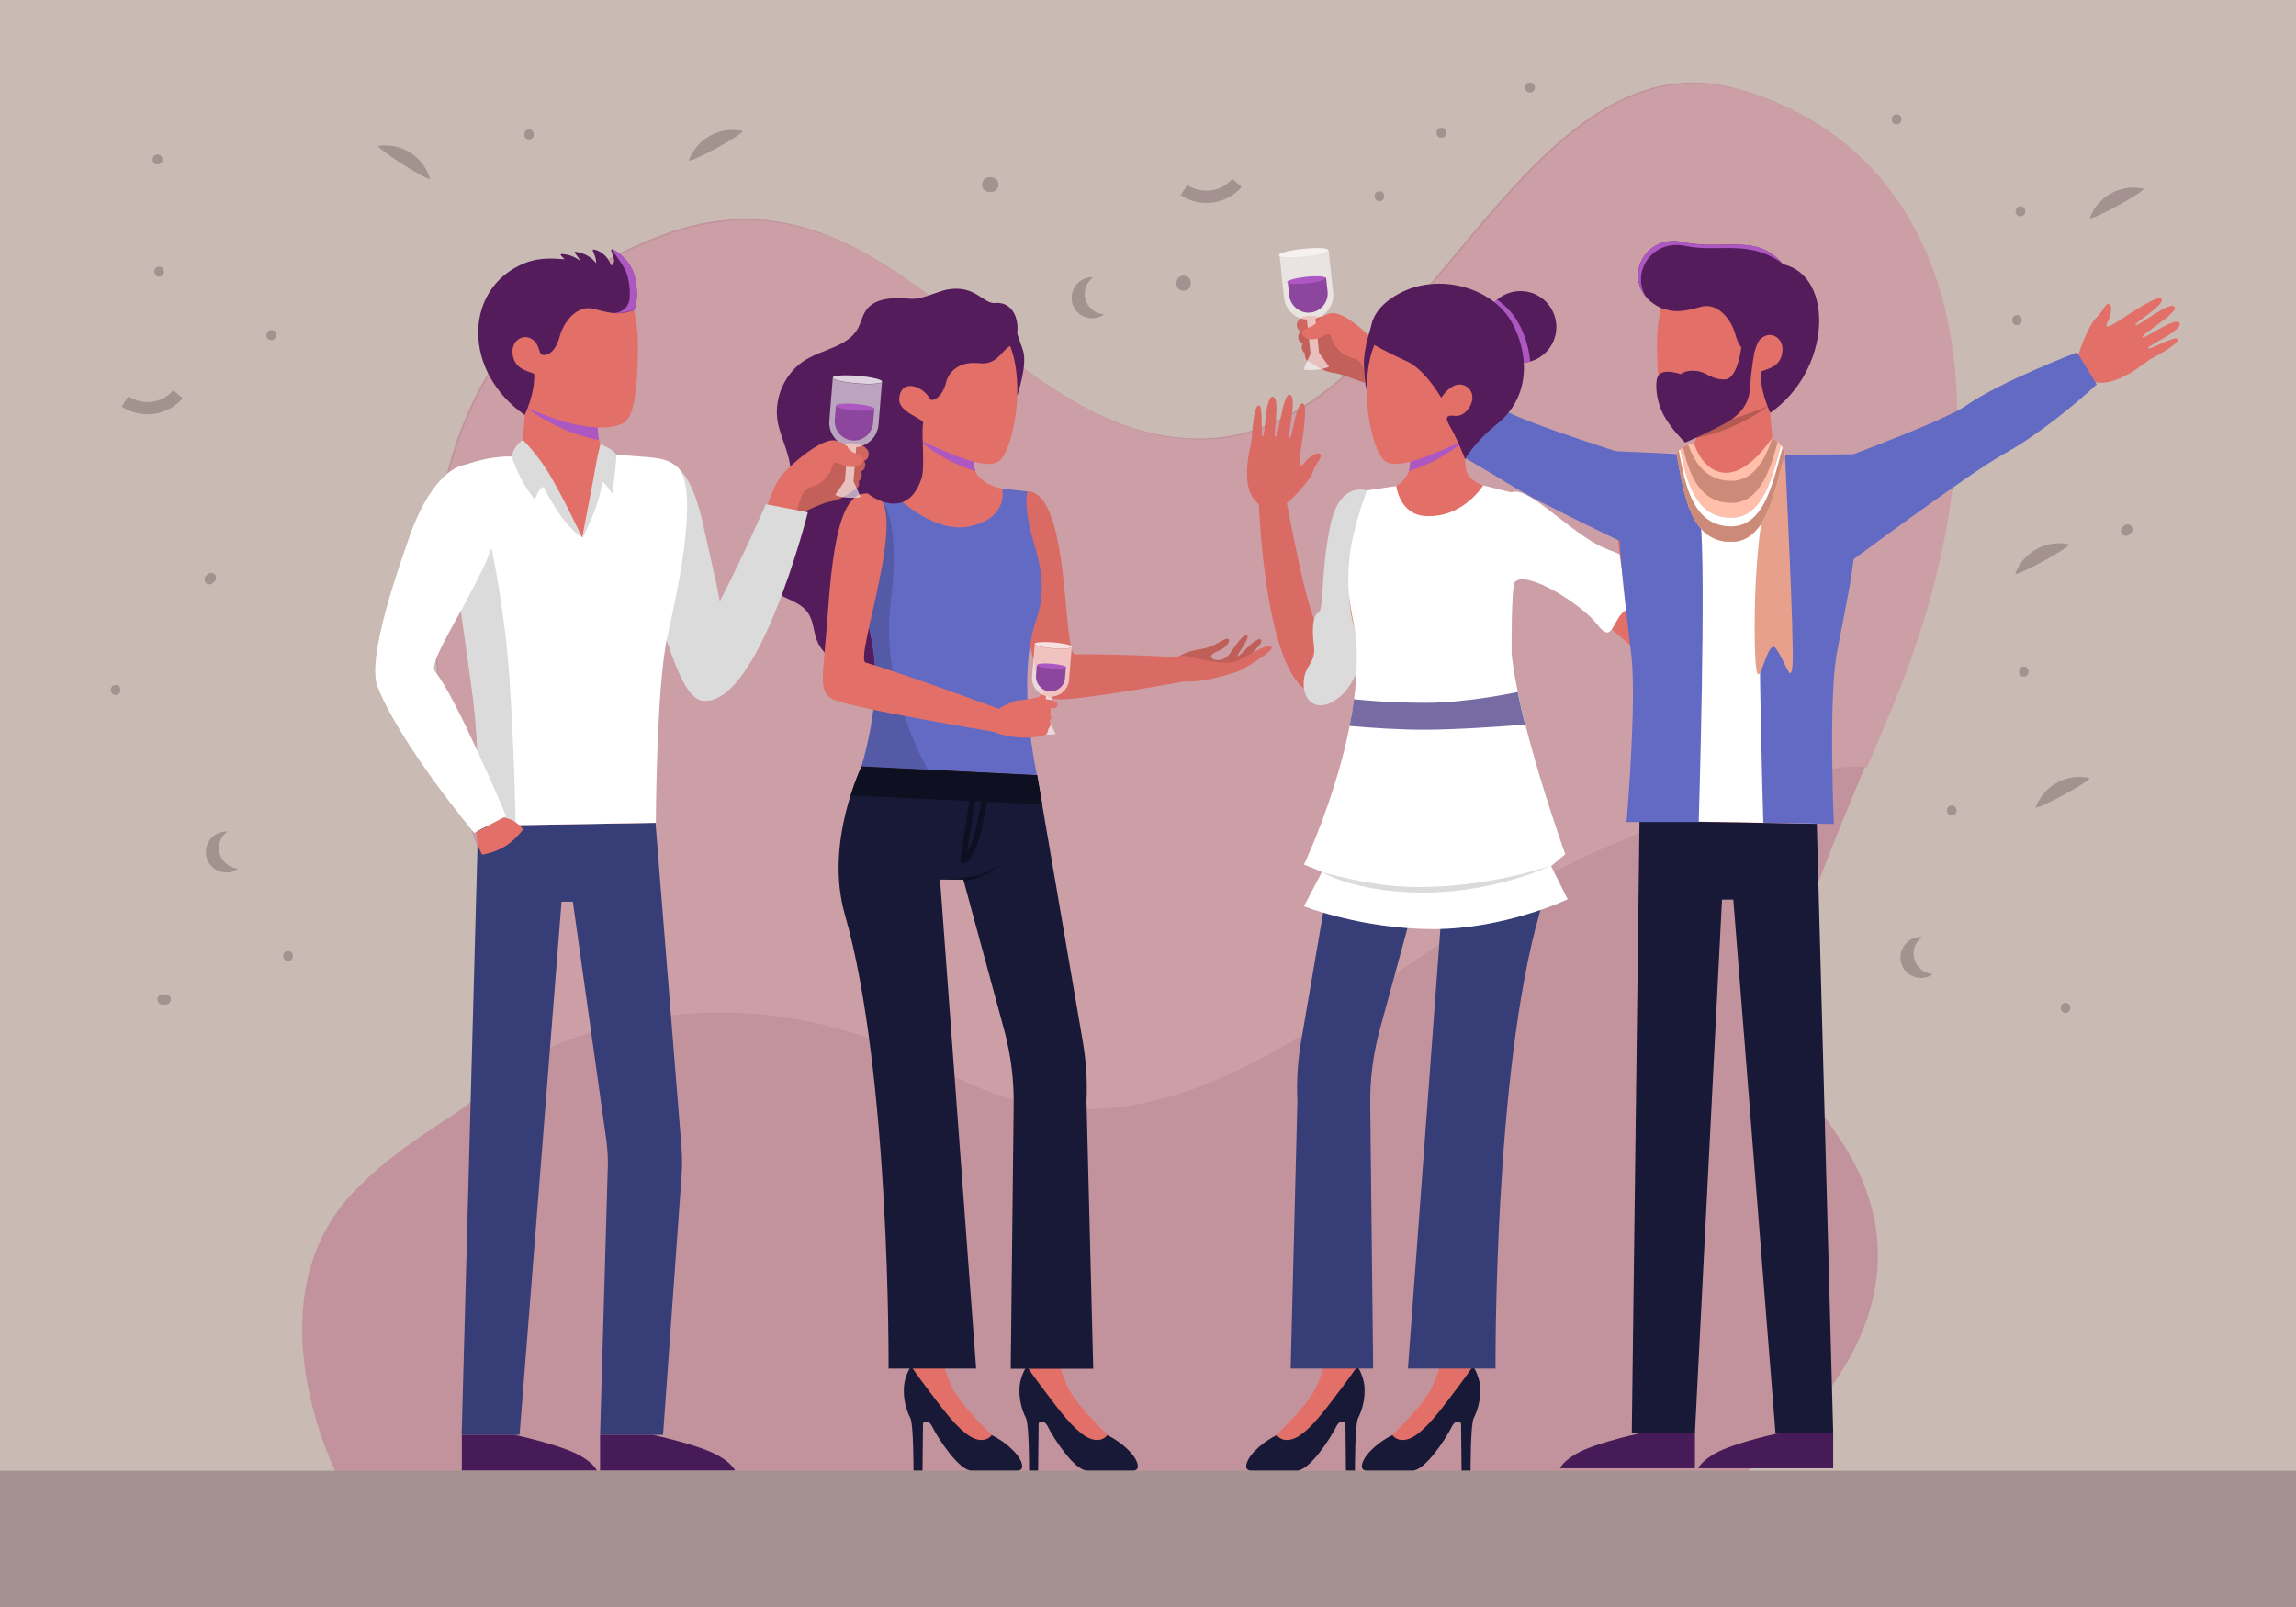 <?xml version="1.0" encoding="utf-8"?>
<!-- Generator: Adobe Illustrator 19.2.1, SVG Export Plug-In . SVG Version: 6.00 Build 0)  -->
<svg version="1.1" xmlns="http://www.w3.org/2000/svg" xmlns:xlink="http://www.w3.org/1999/xlink" x="0px" y="0px"
	 viewBox="0 0 1400 980" style="enable-background:new 0 0 1400 980;" xml:space="preserve">
<style type="text/css">
	.st0{fill:#C9BAB3;}
	.st1{fill:#C2939C;}
	.st2{fill:#CC9FA7;}
	.st3{fill:#A3928F;}
	.st4{fill:#551C5B;}
	.st5{fill:#D96A64;}
	.st6{fill:#E37068;}
	.st7{fill:#171936;}
	.st8{fill:#AD57C2;}
	.st9{fill:#636AC4;}
	.st10{fill:#BF5F58;}
	.st11{fill:#545AA6;}
	.st12{opacity:0.6;fill:#FFFFFF;}
	.st13{opacity:0.8;fill:#FFFFFF;}
	.st14{fill:#8D469E;}
	.st15{fill:#0E0F21;}
	.st16{fill:#CF6660;}
	.st17{fill:#C4605A;}
	.st18{fill:#DBDBDB;}
	.st19{fill:#363D77;}
	.st20{fill:#471B58;}
	.st21{fill:#FFFFFF;}
	.st22{fill:#B55953;}
	.st23{fill:#E6A08C;}
	.st24{fill:#FFBFAB;}
	.st25{fill:#CC8B78;}
	.st26{fill:#766BA2;}
	.st27{fill:#B8CFFF;}
	.st28{fill:#738FC7;}
	.st29{fill:#D6E3FF;}
	.st30{fill:#94B6FF;}
	.st31{opacity:0.44;}
	.st32{fill:#82A0E0;}
	.st33{fill:#C22F2F;}
	.st34{fill:#D9D9D9;}
	.st35{fill:#C73A76;}
	.st36{fill:#FFB296;}
	.st37{fill:#E09276;}
	.st38{fill:#FA5399;}
	.st39{fill:#9E3939;}
	.st40{fill:#C24545;}
	.st41{fill:#252657;}
	.st42{fill:#2D2E66;}
	.st43{fill:#37387F;}
	.st44{fill:#D63E7F;}
	.st45{fill:#F59F82;}
	.st46{fill:#7883F4;}
	.st47{fill:#EB997B;}
	.st48{fill:#1D2045;}
</style>
<g id="Layer_2">
</g>
<g id="Layer_1">
	<g>
		<rect class="st0" width="1400" height="980"/>
		<g>
			<path class="st1" d="M206,900.5c0,0-55.5-107,10.8-174.9s134.3-46.4,79.6-194S242,199.7,407.5,141.9
				C547.6,93,613.1,275.4,739.1,267.1c126-8.3,187.4-249.5,320-213s172.5,191.5,91.2,382.6c-81.3,191.1-74.6,190.5-29.8,255.8
				c79.6,116.1-59.7,208.1-59.7,208.1H206z"/>
			<path class="st2" d="M1060.1,54.8c-132.7-36.5-194,204.7-320,213S548.6,93.8,408.5,142.7C243,200.4,242.6,384.8,297.4,532.3
				c25.2,67.9,24.4,100,9.7,121.4c0,0,117.8-81.5,269.4,0c151.6,81.5,265.1-78.5,403.4-137.4c138.3-59,158.5-48.2,158.5-48.2l0,0
				c4.1-9.6,8.4-19.9,13-30.7C1232.6,246.3,1192.8,91.3,1060.1,54.8z"/>
		</g>
		<rect x="0" y="896.9" class="st3" width="1400" height="83.1"/>
		<g>
			<path class="st3" d="M78.3,241.7c8.8,5.8,20.5,4.3,27.4-3.7c1.9,1.6,3.8,3.3,5.7,4.9c-9.4,10.8-25.3,12.9-37.2,5
				C75.5,245.9,76.9,243.8,78.3,241.7z"/>
			<path class="st3" d="M724,112.8c8.8,5.8,20.5,4.3,27.4-3.7c1.9,1.6,3.8,3.3,5.7,4.9c-9.4,10.8-25.3,12.9-37.2,5
				C721.3,116.9,722.6,114.8,724,112.8z"/>
			<path class="st3" d="M420,97.9c4.9-13.4,19-21.2,33-18C452.4,82.4,422.4,98.8,420,97.9z"/>
			<path class="st3" d="M1228.8,350c4.9-13.4,19-21.2,33-18C1261.2,334.4,1231.2,350.8,1228.8,350z"/>
			<path class="st3" d="M1274.2,133.1c4.9-13.4,19-21.2,33-18C1306.6,117.6,1276.5,134,1274.2,133.1z"/>
			<path class="st3" d="M1241.2,492.5c4.9-13.4,19-21.2,33-18C1273.6,476.9,1243.6,493.3,1241.2,492.5z"/>
			<path class="st3" d="M230.5,89c14.1-2.2,27.7,6.4,31.7,20.1C259.8,109.8,230.9,91.4,230.5,89z"/>
			<path class="st3" d="M661.9,182.7c-1.5-5.2,0.5-10.6,4.7-13.6c-1.4-0.1-2.8,0.1-4.2,0.5c-6.6,1.9-10.4,8.9-8.5,15.5
				s8.9,10.4,15.5,8.5c1.4-0.4,2.7-1.1,3.8-1.9C668,191.4,663.4,187.9,661.9,182.7z"/>
			<path class="st3" d="M134,520.7c-1.5-5.2,0.5-10.6,4.7-13.6c-1.4-0.1-2.8,0.1-4.2,0.5c-6.6,1.9-10.4,8.9-8.5,15.5
				c1.9,6.6,8.9,10.4,15.5,8.5c1.4-0.4,2.7-1.1,3.8-1.9C140.2,529.4,135.6,525.9,134,520.7z"/>
			<path class="st3" d="M1167.3,585c-1.5-5.2,0.5-10.6,4.7-13.6c-1.4-0.1-2.8,0.1-4.2,0.5c-6.6,1.9-10.4,8.9-8.5,15.5
				c1.9,6.6,8.9,10.4,15.5,8.5c1.4-0.4,2.7-1.1,3.8-1.9C1173.4,593.7,1168.8,590.2,1167.3,585z"/>
			<g>
				<path class="st3" d="M603.3,117.1c0.3,0,0.7,0,1,0c1.2,0,2.4-0.5,3.2-1.3c0.8-0.8,1.4-2.1,1.3-3.2c-0.1-1.2-0.4-2.4-1.3-3.2
					c-0.9-0.8-2-1.3-3.2-1.3c-0.3,0-0.7,0-1,0c-1.2,0-2.4,0.5-3.2,1.3c-0.8,0.8-1.4,2.1-1.3,3.2c0.1,1.2,0.4,2.4,1.3,3.2
					C601,116.6,602.1,117.1,603.3,117.1L603.3,117.1z"/>
			</g>
			<g>
				<path class="st3" d="M721.7,177.3c5.9,0,5.9-9.2,0-9.2C715.8,168.2,715.8,177.3,721.7,177.3L721.7,177.3z"/>
			</g>
			<g>
				<path class="st3" d="M841.1,122.7c3.9,0,3.9-6.1,0-6.1C837.2,116.6,837.2,122.7,841.1,122.7L841.1,122.7z"/>
			</g>
			<g>
				<path class="st3" d="M933,56.4c3.9,0,3.9-6.1,0-6.1C929,50.3,929,56.4,933,56.4L933,56.4z"/>
			</g>
			<g>
				<path class="st3" d="M878.9,84c3.9,0,3.9-6.1,0-6.1C874.9,77.8,874.9,84,878.9,84L878.9,84z"/>
			</g>
			<g>
				<path class="st3" d="M1156.5,75.8c3.9,0,3.9-6.1,0-6.1C1152.5,69.7,1152.5,75.8,1156.5,75.8L1156.5,75.8z"/>
			</g>
			<g>
				<path class="st3" d="M1232,131.9c3.9,0,3.9-6.1,0-6.1C1228,125.8,1228,131.9,1232,131.9L1232,131.9z"/>
			</g>
			<g>
				<path class="st3" d="M1229.9,198.3c3.9,0,3.9-6.1,0-6.1C1226,192.1,1226,198.3,1229.9,198.3L1229.9,198.3z"/>
			</g>
			<g>
				<path class="st3" d="M1295.1,320.6c-0.3,0.3-0.7,0.7-1,1c-1.1,1.1-1.2,3.2,0,4.3c1.2,1.1,3.1,1.2,4.3,0c0.3-0.3,0.7-0.7,1-1
					c1.1-1.1,1.2-3.2,0-4.3C1298.2,319.5,1296.4,319.4,1295.1,320.6L1295.1,320.6z"/>
			</g>
			<g>
				<path class="st3" d="M1234,412.6c3.9,0,3.9-6.1,0-6.1C1230.1,406.5,1230.1,412.6,1234,412.6L1234,412.6z"/>
			</g>
			<g>
				<path class="st3" d="M96.1,100.3c3.9,0,3.9-6.1,0-6.1C92.1,94.2,92.1,100.3,96.1,100.3L96.1,100.3z"/>
			</g>
			<g>
				<path class="st3" d="M97.1,168.7c3.9,0,3.9-6.1,0-6.1C93.1,162.5,93.1,168.7,97.1,168.7L97.1,168.7z"/>
			</g>
			<g>
				<path class="st3" d="M322.6,85c3.9,0,3.9-6.1,0-6.1C318.7,78.9,318.7,85,322.6,85L322.6,85z"/>
			</g>
			<g>
				<path class="st3" d="M165.5,207.4c3.9,0,3.9-6.1,0-6.1C161.5,201.3,161.5,207.4,165.5,207.4L165.5,207.4z"/>
			</g>
			<g>
				<path class="st3" d="M70.6,423.8c3.9,0,3.9-6.1,0-6.1C66.6,417.7,66.6,423.8,70.6,423.8L70.6,423.8z"/>
			</g>
			<g>
				<path class="st3" d="M126.6,350.2c-0.3,0.3-0.7,0.7-1,1c-1.1,1.1-1.2,3.2,0,4.3c1.2,1.1,3.1,1.2,4.3,0c0.3-0.3,0.7-0.7,1-1
					c1.1-1.1,1.2-3.2,0-4.3C129.7,349.1,127.8,349,126.6,350.2L126.6,350.2z"/>
			</g>
			<g>
				<path class="st3" d="M99.1,612.6c0.7,0,1.4,0,2,0c1.6,0,3.1-1.4,3.1-3.1c-0.1-1.7-1.3-3.1-3.1-3.1c-0.7,0-1.4,0-2,0
					c-1.6,0-3.1,1.4-3.1,3.1C96.1,611.2,97.4,612.6,99.1,612.6L99.1,612.6z"/>
			</g>
			<g>
				<path class="st3" d="M175.7,586.1c3.9,0,3.9-6.1,0-6.1C171.7,580,171.7,586.1,175.7,586.1L175.7,586.1z"/>
			</g>
			<g>
				<path class="st3" d="M1190.1,497.3c3.9,0,3.9-6.1,0-6.1C1186.2,491.2,1186.2,497.3,1190.1,497.3L1190.1,497.3z"/>
			</g>
			<g>
				<path class="st3" d="M1259.5,617.7c3.9,0,3.9-6.1,0-6.1C1255.6,611.6,1255.6,617.7,1259.5,617.7L1259.5,617.7z"/>
			</g>
		</g>
		<g>
			<path class="st4" d="M551.9,182c-8.7-0.6-18.8,0.1-23.8,7.2c-2.3,3.3-3.1,7.5-5,11.1c-6,10.9-20.8,12.5-31.5,18.9
				c-12.5,7.4-19.8,22.9-17.5,37.3c1.9,12.1,9.9,23.6,7.4,35.5c-2.5,12-14.4,19.5-19.9,30.4c-6.5,13.2-1.5,31,11.1,38.8
				c6.9,4.3,15.8,6.1,20.2,12.9c3.1,4.7,3.1,10.8,5.1,16.1c2.7,7.3,9.2,12.8,16.4,15.8c7.2,3,15.1,3.8,22.9,4c6,0.1,13-0.6,16.3-5.6
				c2.4-3.6,2-8.3,2.2-12.6c0.7-12,7-23.2,7.8-35.2c0.5-7.7-1.3-15.3-2-22.9c-1.5-16.8,2.3-33.7,6-50.2c5.2-22.5,10.3-45,17.3-67
				c2.2-7,4.7-14.2,4.1-21.6c-0.5-5.8-4.9-16.5-12.1-16.5c-3.1,0-7.8,3.5-11.4,3.9C561,182.8,556.4,182.3,551.9,182z"/>
			<path class="st4" d="M616.2,190.8c0,0,2.5,8.5,7.4,22.3c3.5,10-4,28.7-3.2,28.7l-10.9-37.8L616.2,190.8z"/>
			<path class="st5" d="M626.6,299.6c-17-0.6-15.5,19.3-3,73.3c10,43.2,8.9,50.6,18.6,53.3c9.3,2.5,82.1-11.1,82.1-11.1l-0.9-14.1
				c0,0-46.3-2.5-67.8-1.9C647.7,399.2,653,300.6,626.6,299.6z"/>
			<g>
				<path class="st6" d="M628.8,818.5c0,0-4,14.3-3,24.5c1.1,10.2,28.8,51.1,40.5,51.1c11.7,0,21.3,0,26.2,0s-33.2-30.9-41.1-47.7
					c-7.9-16.8-7.9-27.9-7.9-27.9H628.8z"/>
				<path class="st7" d="M626.1,832.9c-0.5,0.1,7,10.3,16,22.1c6.9,9.1,15.2,19.1,21.9,22c7.8,3.4,11.2-1.8,11.2-1.8
					s9.3,4.2,15.6,12.2c2.9,3.7,5,9.4,0,9.4c-13.1,0-18.8,0-28,0c-7.4,0-20.2-19.2-24.1-27.2c-1.7-3.5-5.4-3.5-5.4-0.9
					s-0.3,28.1-0.3,28.1h-5.5c0,0,0.1-28-1.9-32c-2.8-5.4-4.6-12.7-3.8-20.2C622.6,838.3,626.1,832.9,626.1,832.9z"/>
			</g>
			<g>
				<path class="st6" d="M558.2,818.5c0,0-4,14.3-3,24.5c1.1,10.2,28.8,51.1,40.5,51.1c11.7,0,21.3,0,26.2,0s-33.2-30.9-41.1-47.7
					c-7.9-16.8-7.9-27.9-7.9-27.9H558.2z"/>
				<path class="st7" d="M555.6,832.9c-0.5,0.1,7,10.3,16,22.1c6.9,9.1,15.2,19.1,21.9,22c7.8,3.4,11.2-1.8,11.2-1.8
					s9.3,4.2,15.6,12.2c2.9,3.7,5,9.4,0,9.4c-13.1,0-18.8,0-28,0c-7.4,0-20.2-19.2-24.1-27.2c-1.7-3.5-5.4-3.5-5.4-0.9
					s-0.3,28.1-0.3,28.1H557c0,0,0.1-28-1.9-32c-2.8-5.4-4.6-12.7-3.8-20.2C552,838.3,555.6,832.9,555.6,832.9z"/>
			</g>
			<path class="st6" d="M617.3,298.8c-8.6-0.2-21.5-4.8-23.1-13.2c-2.1-11.4-1-38.4-1-38.4h-32.5c0,0,0.9,30.4-1.1,39.7
				c-1.8,8-18.6,14.2-26.5,14.9c-18.6,1.7-19.8,17.1-20.4,27.8c-1.5,24.5,42.6,56.7,9.2,156.9l113.6,6c-7.9-33-17.5-78.7-9.4-103.6
				c7.9-24.1,4.9-36.7,0.3-54.2C623.5,323.7,627.7,299,617.3,298.8z"/>
			<path class="st8" d="M560.7,247.2c0,0,0.6,9.5,0.2,21.5c9,8.2,23.2,15.7,33.9,18.6c-0.2-0.6-0.4-1.1-0.5-1.7
				c-2.1-11.4-1-38.4-1-38.4H560.7z"/>
			<path class="st9" d="M542.7,299.2c0,0,25.4,27.4,49.4,21.6c23.4-5.6,19-22.8,19-22.8l15.4,1.7c0,0-3.1,7.9,4.2,32.4
				c5,16.6,6.5,30.5,1.1,46c-12.6,36.3,0.5,94.6,0.5,94.6l-107.1-5.3c0,0,5.6-17.3,7.8-39c2.9-28.1-4.2-49.5-4.2-49.5
				s3.1-12.6,4.6-34.8c1.9-27.7-4-43-4-43L542.7,299.2z"/>
			<path class="st7" d="M525.4,467.4c0,0-22.8,46.3-10.3,90.1c27.9,97.3,26.7,277.1,26.7,277.1h53.4l-5.4-73.1l-16.6-225.1h14.2
				l25.2,92.8c3.8,14.5,5.7,29.5,5.5,44.5l-1.8,161h50.3l-4.1-163.2c0.6-12-0.2-24.1-2.2-36l-27.9-162.7L525.4,467.4z"/>
			<g>
				<path class="st10" d="M715.5,403.8c0,0,2-5.7,16.9-8c9.1-1.4,14.4-7.2,16.5-6.2c1.8,0.8-0.9,5.2-5.2,7c-5.3,2.3-6.2,3.5-4.4,5
					c1.8,1.6,6.2,1.2,8.8-1c2.6-2.1,8.7-13.8,12-13.1c3.2,0.7-6.8,12.5-5.4,12.7c1.4,0.2,10.4-11.5,13.8-10.3c3.5,1.2-8,11.1-8,11.1
					s-4.7,5.6-15.3,5.9C734.5,407.4,715.5,403.8,715.5,403.8z"/>
				<path class="st5" d="M713.7,408c0-3.2,1.3-10.7,14.1-7.1c10.1,2.8,21.3,4.3,26.1,2.4c2.8-1.1,9.4-5.3,14.5-7.6
					c3.7-1.7,5.8-2,6.9-1.2c2.5,2-18.2,14.4-21.3,15.3c-4.8,1.3-18.2,5.9-29.3,5.9C717.9,415.7,713.7,412.5,713.7,408z"/>
			</g>
			<path class="st11" d="M543,368c6.5-51.4-5.2-62.4-5.2-62.4s-1.9,7-4.2,17.2c0.5,6,0.6,13.1,0,21.3c-1.6,22.1-4.6,34.8-4.6,34.8
				s7.1,21.5,4.2,49.5c-2.2,21.7-7.8,39-7.8,39l40.4,2l0,0C565.8,469.4,536.5,419.4,543,368z"/>
			<path class="st6" d="M533.4,301.9c-16.1-5.5-24.3,12.5-28.3,67.8c-3.2,44.2-6.4,51,2,56.4c8.2,5.2,99.6,20.3,99.6,20.3l3.3-13.8
				c0,0-61.4-22.7-82.1-28.5C520.5,402.1,554.9,309.3,533.4,301.9z"/>
			<g>
				<path class="st6" d="M625,426.8c0,0,5.8-1,7.2-1.5c1.5-0.5,2.3-0.6,3.7-2.7c1-1.4,2.3-0.1,2.2,1.7c-0.1,1.7-0.6,2.8-0.6,2.8
					L625,426.8z"/>
				<g>
					<path class="st12" d="M630.9,392.9c0.1,1,5.1,2.1,11.2,2.6c6.1,0.5,11.2,0.1,11.4-0.8l0,0l-1.6,19.7
						c-0.4,5.6-4.9,9.9-10.3,10.4l-1.3,15.7l3.3,6.9c0,0.5-2.7,0.8-5.8,0.5c-3.2-0.3-5.7-0.9-5.7-1.4l4.4-6.3l1.3-15.7
						c-5.3-1.4-8.9-6.3-8.5-11.9L630.9,392.9L630.9,392.9z"/>
					
						<ellipse transform="matrix(8.009797e-002 -0.997 0.997 8.009797e-002 198.29 1002.295)" class="st13" cx="642.2" cy="393.7" rx="1.8" ry="11.4"/>
					<path class="st14" d="M639.9,421.6c4.9,0.4,9.2-3.3,9.5-8.1l0.5-6.4c-2-0.2-15.3-1.2-17.7-1.4l-0.5,6.4
						C631.4,416.9,635.1,421.2,639.9,421.6z"/>
					
						<ellipse transform="matrix(8.009797e-002 -0.997 0.997 8.009797e-002 184.693 1012.96)" class="st8" cx="641.2" cy="406.4" rx="1.5" ry="8.9"/>
				</g>
				<path class="st6" d="M604.4,435.1c0,0,10.1-7.2,17.3-8.1c13.3-1.6,22.4-0.5,23,1.9c0.5,2.1-0.6,2.7-2.3,2.9
					c-0.9,0.1-1.6,0.2-1.6,0.2s0.2,0.7,0.1,1.9c-0.1,0.7-0.6,1.7-0.6,1.7s0.7,0.5,0.6,2c-0.1,1.2-0.8,2.1-0.8,2.1s0.6,0.6,0.5,2.1
					c-0.1,1.5-1.3,2.5-1.3,2.5s-0.4,2.6-1.2,3.3c-2,1.8-12.2,3-20.8,1.7c-10.2-1.6-13.4-4.1-13.4-4.1L604.4,435.1z"/>
			</g>
			<path class="st6" d="M620.3,236.4c0.4,21.1-6,42.3-11.8,45.3c-9.7,5.2-34-7.6-47.7-13.1c-17.9-7.3-27-31.8-24.8-46.7
				c3.4-22.4,27-34.4,49.3-32.9C603.8,190.3,619.6,201.4,620.3,236.4z"/>
			<path class="st4" d="M615.9,211c-5.7,3.3-7.9,11.8-19.1,10.5c-11.1-1.3-18.2,4.5-20,11.9c-2.2,9-8.6,12.2-9.9,9.7
				c-3.9-7.6-17.7-12.7-18.6,0.1c-0.6,8.4,15.3,12,14.6,15c-1.3,5.6,1.3,26.8-1,33.6c-9.3,27.7-32.5,9.4-32.5,9.4s14.4-14,10.8-29.2
				c-1.7-7.4-24.8-18.9-15.5-46.6c4.5-13.3,8.3-9.5,12.8-25.8c2.4-8.8,9-16.5,20-17.3c5.9-0.4,14.6-4.7,20-5.7
				c17-3.2,22.1,8.8,29.1,8.2C622.2,183.2,623.6,206.6,615.9,211z"/>
			<path class="st15" d="M635.5,490.5l-3.1-17.8l-107.1-5.3c0,0-3.2,6.8-6.6,17.7L635.5,490.5z"/>
			<g>
				<path class="st15" d="M587.2,526.5c-0.4,0-0.8-0.1-1.1-0.4c-0.4-0.4-0.6-1-0.6-1.5l6.6-43c0.1-0.9,1-1.6,1.9-1.4
					c0.9,0.1,1.6,1,1.4,1.9l-5.8,37.8c1.7-2.7,3.9-7.5,5.8-16c2.7-12.2,3.8-20.8,3.8-20.9c0.1-0.9,0.9-1.6,1.9-1.5
					c0.9,0.1,1.6,0.9,1.5,1.9c0,0.1-1.1,8.9-3.8,21.3c-4.2,18.8-9.9,21.4-11,21.8C587.5,526.5,587.4,526.5,587.2,526.5z"/>
			</g>
			<path class="st15" d="M573.3,536.3c0,0,18-0.7,24.1-2.9c6.2-2.1,11.3-6,11.3-6s-2.7,4-10.3,7.1c-6.6,2.7-10.8,2.7-10.8,2.7
				l-0.2-0.9H573.3z"/>
		</g>
		<g>
			<g>
				<path class="st16" d="M514.4,270.6c0,0,7.3-1.3,12.2,1.6c4.9,2.9,3.3,8,0.1,8.9c-3.2,0.9-13.1-7.9-13.1-9.4
					C513.7,270.2,514.4,270.6,514.4,270.6z"/>
				<path class="st17" d="M512.3,277.2c0,0,7.3-1.3,12.2,1.6c4.9,2.9,3.3,8,0.1,8.9c-3.2,0.9-13.1-7.9-13.1-9.4
					C511.6,276.7,512.3,277.2,512.3,277.2z"/>
				<path class="st17" d="M506.4,280.1c0,0,11,2,16,4.9c4.9,2.9,3.3,8,0.1,8.9c-3.2,0.9-15.3-8.3-15.3-9.7
					C507.3,282.7,506.4,280.1,506.4,280.1z"/>
				<path class="st17" d="M505.9,281.3c0,0,9.9,5.9,14.8,8.7c4.9,2.9,3.3,8,0.1,8.9c-1.5,0.4-6.3,5.8-15.3,7.1
					c-4.6,0.7-21.9,9.6-22,8.9C479.3,295.2,505.9,281.3,505.9,281.3z"/>
			</g>
			<g>
				<path class="st12" d="M537.8,232.9c-0.4,1.2-7.1,1.7-15.2,1c-8.1-0.7-14.6-2.2-14.8-3.5l0,0l-2.1,26.1
					c-0.6,7.4,4.3,14,11.2,15.8l-1.7,20.9l-5.8,8.4c-0.1,0.7,3.3,1.6,7.5,1.9c4.2,0.3,7.7,0,7.8-0.7l-4.3-9.2l1.7-20.9
					c7.2-0.7,13-6.4,13.6-13.8L537.8,232.9L537.8,232.9z"/>
				
					<ellipse transform="matrix(8.110783e-002 -0.997 0.997 8.110783e-002 249.542 733.93)" class="st13" cx="522.8" cy="231.6" rx="2.3" ry="15.1"/>
				<path class="st14" d="M519.8,268.6c-6.5-0.5-11.3-6.2-10.8-12.7l0.7-8.4c2.6,0.2,20.3,1.7,23.4,1.9l-0.7,8.4
					C531.9,264.3,526.3,269.1,519.8,268.6z"/>
				
					<ellipse transform="matrix(8.110783e-002 -0.997 0.997 8.110783e-002 231.502 748.036)" class="st8" cx="521.4" cy="248.5" rx="2" ry="11.8"/>
			</g>
			<path class="st6" d="M465.6,315.5c0,0,5.5-19.7,11.5-26.3s24.2-22.6,32.6-20.5c9.1,2.3,5.3,5.9,14.1,8.6c7.3,2.2-0.7,10.7-10,6.3
				c-8.6-4.1-3.5,0-10,7.6c-6.5,7.6-12.3,3.3-15.4,12.2s-8,28.6-8,28.6L465.6,315.5z"/>
			<path class="st18" d="M467,307.5c0,0-14.4,32.9-28.1,59.2c-1.2-7.3-6.7-31.2-8.4-38.9c-5.3-24.2-11.6-53.8-38.8-46.5
				c-14.5,3.9-11,29.5-1.4,58.2c14.8,44.4,24,86.1,38.1,87.8c34.3,4.1,64.2-114.9,64.2-114.9L467,307.5z"/>
			<path class="st6" d="M398.9,280.7c-6.2,0.2-12.5-1.2-18.7-1c-8,0.3-14.7-5.8-15.4-13.8l-2.7-34.1h-40.4l-2.9,36.5
				c-0.6,7.6-6.8,13.5-14.4,13.8c-5.3,0.2-10.5,0.3-15.8,0.5c-10,0.3-17.6,9.1-16.4,19.1c7.6,65.8,24.9,110.8,19.5,202l108.2-1.8
				c-6.8-91.7,11.3-129.7,15.4-198.6C415.7,292.8,408.9,280.4,398.9,280.7z"/>
			<path class="st19" d="M399.7,501.8l-108.2,1.8l-10,371.4h35.3l25.6-325.1h6.9l20.4,145.3c0.9,6.6,1.2,13.2,0.8,19.9L365.9,875
				h38.4l11.3-158.3c0.4-5.8,0.4-11.6-0.1-17.4L399.7,501.8z"/>
			<path class="st8" d="M365.2,268.4c-0.2-0.8-0.3-1.6-0.4-2.4l-2.7-34.1h-40.4l-1.3,16.5C320.4,248.3,340,263.7,365.2,268.4z"/>
			<path class="st20" d="M281.6,875v21.7h82.3c0,0-2.2-5.2-12.7-10.3c-12-5.9-37.6-11.4-37.6-11.4H281.6z"/>
			<path class="st20" d="M365.9,875v21.7h82.3c0,0-2.2-5.2-12.7-10.3c-12-5.9-37.6-11.4-37.6-11.4H365.9z"/>
			<path class="st6" d="M389,210.8c0,22.8-1.9,43.6-8.7,47.1c-14.7,7.5-41-1.6-55.8-7.7c-19.5-7.9-28.3-39.2-24.4-55.1
				c5.8-23.6,26.7-37.3,51-35.7C371.1,160.7,389,172.8,389,210.8z"/>
			<path class="st21" d="M332.7,292.8c0,0,1.9,6.1,10.9,19.9c7.3,11.2,11.5,15,11.5,15s5.9-11.4,8.7-21.2
				c2.9-10.5,2.5-15.4,2.5-15.4l6.2-13.9c0,0,0.7-0.1,11.4,0.7c16.9,1.3,21.6,1.2,28.4,6.3c16.3,12.4-1.9,87.9-5.6,105.1
				c-6.5,31-6.8,112.5-6.8,112.5l-108.2,1.8c0,0,1.6-40.6-3.3-79.5s-15.4-101-13.1-119.5c0.7-5.8,0.7-18,7.4-20.7
				c7.7-3.2,21.1-6.2,30.7-5.4c5.2,0.4,8.1,5.2,9.7,7.3C327.7,291.5,332.7,292.8,332.7,292.8z"/>
			<path class="st18" d="M355,327.8c0,0-12.2-25.7-20.3-39.1c-7.5-12.4-15.9-20.4-15.9-20.4s-5.3,3.2-6.8,10
				c2,6.8,7.9,19.3,14.2,26.3c1.2-3.1,3-7.5,5.3-7.6C344.4,322.7,355,327.8,355,327.8z"/>
			<path class="st18" d="M375.7,277.2c-2.2-3.7-9.6-6.3-9.6-6.3s-2,8-3,14c-1.2,7.4-8.1,42.8-8.1,42.8s10.1-17.3,12.2-33.9
				c3.4,2.3,6.1,7.4,6.1,7.4S376.2,281.2,375.7,277.2z"/>
			<path class="st18" d="M314.4,503.1c0,0-0.7-44.4-3.8-89.7c-2.9-43-11-79.4-11-79.4l-18.6,38.4c2.5,18.1,5.2,36.6,7.2,51.7
				c5,38.9,3.3,79.5,3.3,79.5L314.4,503.1z"/>
			<path class="st4" d="M373.4,152.1c-2.9-0.5,4.1,7.2-0.7,9.8c-2.4-6.4-7-8.9-10.1-9.6c-3.1-0.8,1,2.7,0.9,8.2
				c-4.6-5.9-10.8-6.6-12.1-6.9c-2.7-0.6,1,2.4,2.6,5.8c-2.6-2.4-6-3.6-7.9-4c-7.9-1.7-2.5,1.6-1.8,2.7c-7.6-0.5-16.9-1.6-28,4
				c-33.4,16.6-33.7,65,3.7,91c3.7-8.8,5.8-15.9,5.8-24.7c0-1.9-12.7-1.4-13.3-13.4c-0.4-7,5.5-10.4,9.5-9.2
				c7.9,2.3,5.7,10.4,9.1,10.7c1.9,0.2,7.2-0.3,10.3-11.7c2.3-8.4,10.5-19.3,20.8-16.4c12.5,3.5,16.6,3.3,24.3,0.8
				c2.9-5.6,2-16.5-0.2-22.7C383.4,157.9,375.2,152.5,373.4,152.1z"/>
			<g>
				<path class="st8" d="M386.4,166.4c-3-8.5-11.2-14-13-14.3c-1.2-0.2,6.8,9,8.6,14.3c1.5,4.2,2.4,10.5,1.9,15.8
					c-0.4,4.3-3.6,7.7-7.8,8.4c-0.5,0.1-1.1,0.2-1.6,0.2c4.4,0.4,7.6-0.3,12-1.8C389.5,183.5,388.6,172.6,386.4,166.4z"/>
			</g>
			<path class="st21" d="M290,283.3c-14.8-2.7-29.8,14.6-40,43c-15.7,44.1-24.9,79.3-19.8,92.4c13.8,35.2,58.9,89.2,58.9,89.2
				l19.5-10.2c0,0-30.2-72.3-43.4-88.3c-4.2-5,15.3-33.6,29.1-62.4C305.2,324.7,312.8,287.5,290,283.3z"/>
			<path class="st6" d="M290.5,507.3c-0.2,8,3.5,13.9,3.5,13.9s7.3-1,14-5.1c6.3-3.8,11-10.3,11-10.3s-4.7-6.5-12-7.2
				C303.5,500.5,293.9,505.4,290.5,507.3z"/>
		</g>
		<g>
			<path class="st5" d="M829.3,299.9c30.6-7.1,7.4,18,0.9,73c-4.8,40.8-12.1,47.8-21.9,50.1c-38.3,9.1-41.1-125.1-41.1-125.1
				l15.1-3.7c0,0,15.5,86.6,21.3,86.1C811.7,379.6,803.5,305.9,829.3,299.9z"/>
			<path class="st18" d="M834.7,299.5c0,0-17.6-7.9-23.6,21.3c-6,29.2-3.7,51.2-7.1,52.8c-3.4,1.6-4.2,8.9-2.8,20.5
				c1.3,10.8-6.3,11.4-6.3,23s9.6,18.7,22.8,7.2c13.2-11.5,20.9-47.8,20.9-66.5S834.7,299.5,834.7,299.5z"/>
			<path class="st6" d="M1038.5,428.6c0,0-47.4-36.1-61.3-50c-13.9-13.9-35.2-20.4-54.3-34.9c-19.2-14.5-16.6-36.4-9.3-39.6
				c7.2-3.1,12.8-10.6,44.6,19.2s26.6,28.7,38.8,36.2c12.2,7.6,57.6,51.4,57.6,51.4L1038.5,428.6z"/>
			<path class="st21" d="M921.7,399.4c0,0-0.3-41.7,2-44.4c6.5-7.9,40.7,13.3,50.4,26c9.7,12.7,8.9-4,17.5-9.1
				c8.6-5.1,3-11.9,4.5-20.1c1.5-8.2,2.8-9.7-16.1-16.9s-42.2-32.8-54.6-35s-14.5,26.3-13.2,40.9
				C913.4,355.4,921.7,399.4,921.7,399.4z"/>
			<g>
				<path class="st6" d="M1302.5,225.2c2.5-1.7,8.6-6.1,8.6-6.1s18-9.3,16.7-12.2c-1.3-2.8-17.2,7-18,5.4
					c-0.7-1.3,21.5-11.1,19.2-15.3c-2.3-4.3-21.8,10.2-22.6,8.6c-0.8-1.7,21.2-14.5,19.7-18.2c-2.2-5-23.4,12.7-24,10.9
					c-0.7-1.7,18.2-12.3,15.9-16.1c-1.6-2.6-17.1,7.6-22.9,11.4c-9,5.9-12.5,7.7-9.7,2.2c1.9-3.7,2.4-8.8,1.3-9.9
					c-2.6-2.6-4.4,4.4-8.3,7.7c-3.9,3.3-10.5,18.9-11.2,24C1265.6,226.7,1275,243.6,1302.5,225.2z"/>
				<g>
					<g>
						<path class="st16" d="M811.9,194.6c0,0-12.4-3.5-17.6-1.2c-5.2,2.4-4,7.7-1,8.8c3.1,1.2,19.1-5.1,19.2-6.5
							C812.7,194.2,811.9,194.6,811.9,194.6z"/>
						<path class="st17" d="M806.8,198.9c0,0-7.3-1.1-12.2,1.9c-4.9,3-3.1,8.1,0.1,8.9c3.2,0.8,12.9-8.3,12.8-9.7
							C807.5,198.5,806.8,198.9,806.8,198.9z"/>
						<path class="st17" d="M812.7,201.8c0,0-11,2.3-15.9,5.3c-4.9,3-3.1,8.1,0.1,8.9c3.2,0.8,15.1-8.7,15-10.1
							C812,204.3,812.7,201.8,812.7,201.8z"/>
						<path class="st17" d="M813.3,202.9c0,0-9.8,6.1-14.6,9.1c-4.9,3-3.1,8.1,0.1,8.9c1.6,0.4,6.4,5.6,15.5,6.7
							c4.6,0.6,21.3,7.5,21.4,6.8C839.5,214.6,813.3,202.9,813.3,202.9z"/>
					</g>
					<g>
						<path class="st12" d="M780.2,155.4c0.4,1.2,7.1,1.5,15.2,0.6c8.1-0.9,14.6-2.5,14.7-3.8l0,0l2.8,26.1
							c0.8,7.4-3.9,14.1-10.8,16.1l2.2,20.8l6,8.2c0.1,0.7-3.3,1.6-7.5,2.1c-4.2,0.4-7.7,0.2-7.8-0.5l4.1-9.3l-2.2-20.8
							c-7.2-0.5-13.2-6-14-13.4L780.2,155.4L780.2,155.4z"/>
						
							<ellipse transform="matrix(0.994 -0.105 0.105 0.994 -11.776 84.748)" class="st13" cx="795.2" cy="153.7" rx="15.1" ry="2.3"/>
						<path class="st14" d="M799.1,190.6c6.4-0.7,11.1-6.5,10.4-12.9l-0.9-8.4c-2.6,0.3-20.3,2.2-23.4,2.5l0.9,8.4
							C786.9,186.6,792.7,191.3,799.1,190.6z"/>
						
							<ellipse transform="matrix(0.994 -0.105 0.105 0.994 -13.538 85.03)" class="st8" cx="797" cy="170.5" rx="11.8" ry="2"/>
					</g>
					<path class="st6" d="M854.4,236.1c0,0-8.2-19.7-14.3-26.1c-6.2-6.4-21.1-21.2-29.4-18.8c-9.1,2.6-4.9,6-13.7,8.9
						c-7.2,2.4-0.7,10,8.6,5.4c8.5-4.3,3.5-0.1,10.2,7.4c6.7,7.5,12.4,3,15.7,11.8s7.8,15.3,7.8,15.3L854.4,236.1z"/>
				</g>
				<path class="st6" d="M1000.5,279.5c6.2,0.2,12.5-1.2,18.7-1c8,0.3,14.7-5.8,15.4-13.8l2.7-34.1h40.4l2.9,36.5
					c0.6,7.6,6.8,13.5,14.4,13.8c5.3,0.2,10.5,0.3,15.8,0.5c10,0.3,17.6,9.1,16.4,19.1c-7.6,65.8-24.9,110.8-19.5,202l-108.2-1.8
					c6.8-91.7-11.3-129.7-15.4-198.6C983.7,291.6,990.5,279.1,1000.5,279.5z"/>
				<path class="st22" d="M1034.2,267.1c0.2-0.8,0.3-1.6,0.4-2.4l2.7-34.1h40.4l1.3,16.5C1079,247,1059.4,262.5,1034.2,267.1z"/>
				<path class="st20" d="M1117.8,873.7v21.7h-82.3c0,0,2.2-5.2,12.7-10.3c12-5.9,37.6-11.4,37.6-11.4H1117.8z"/>
				<path class="st20" d="M1033.5,873.7v21.7h-82.3c0,0,2.2-5.2,12.7-10.3c12-5.9,37.6-11.4,37.6-11.4H1033.5z"/>
				<path class="st6" d="M1010.4,209.5c0,22.8,1.9,43.6,8.7,47.1c14.7,7.5,41-1.6,55.8-7.7c19.5-7.9,28.3-39.2,24.4-55.1
					c-5.8-23.6-26.7-37.3-51-35.7C1028.3,159.5,1010.4,171.6,1010.4,209.5z"/>
				<path class="st21" d="M1026.4,276.8c0,0-33.2-2.2-39.1,6.2c-5.9,8.3,14.1,85.4,17.7,102.6c6.5,31-5.3,114.9-5.3,114.9l108.2,1.8
					c0,0-1.6-40.6,3.3-79.5c5-38.9,21.7-104,19.3-122.5c-0.7-5.8-3.1-13.1-13.6-17.8c-7.6-3.4-31.2-5.4-31.2-5.4
					s-13.8,19.1-35.4,17.7C1028.9,293.4,1026.4,276.8,1026.4,276.8z"/>
				<g>
					<path class="st4" d="M1026.1,147.6c25.8,5.5,44.6-5.7,61.1,13.5c31.5,7.1,29.6,64.7-7.8,90.7c-3.7-8.8-5.8-15.9-5.8-24.7
						c0-1.9,12.7-1.4,13.3-13.4c0.4-7-5.5-10.4-9.5-9.2c-7.9,2.3-5.7,10.4-9.1,10.7c-1.9,0.2-7.2-0.3-10.3-11.7
						c-2.3-8.4-10.5-19.3-20.8-16.4c-12.5,3.5-16.6,3.3-24.3,0.8C986.9,175.7,1000.1,142.1,1026.1,147.6z"/>
					<g>
						<path class="st8" d="M1027.9,150c11.5,2.4,21.5,0.6,33.4,1.5c9.2,0.7,18.6,3.5,25.9,9.6c-16.5-19.2-35.2-8-61.1-13.5
							c-22.1-4.7-34.9,18.8-22.4,33.5C994.4,166.4,1007,145.6,1027.9,150z"/>
					</g>
				</g>
				<path class="st4" d="M1062.1,209.2c0,0-1.9,22.2-10.6,22.2c-8.7,0-10.3-4.5-17.3-5.2c-6.5-0.7-9.4,2-9.4,2s-3.6-1.5-7.9-1.5
					c-4.3,0-5.9,1.8-6.6,4.4c-0.6,2.5-1.2,11.5,4,21.8c4.4,8.5,13.2,17,13.2,17s20.6-8.9,28.2-14.1c9-6.2,11.3-13.4,11.6-21.4
					c0.3-8,2.7-20.8,2.7-20.8L1062.1,209.2z"/>
				<polygon class="st7" points="999.7,500.6 995,873.7 1033.5,873.7 1050,548.6 1056.9,548.6 1082.6,873.7 1117.8,873.7 
					1107.8,502.4 				"/>
				<path class="st9" d="M1010.4,283c0,0-83.3-25.1-98.2-35.5c-21.7-15.1-67.9-32.6-67.9-32.6l-12,19.5c0,0,28.5,27,57.9,43.2
					c19.1,10.5,32.8,20.1,49.9,28.8c22,11.3,54,26.6,54,26.6L1010.4,283z"/>
				<path class="st9" d="M1100.7,288c0,0,83-30.1,97.9-40.5c21.7-15.1,67.9-32.6,67.9-32.6l12,19.5c0,0-28.5,27-57.9,43.2
					c-19.1,10.5-96.4,67.9-96.4,67.9L1100.7,288z"/>
				<path class="st9" d="M1088.5,277.3c0,0-10.5,10-14.3,39.9c-3.7,30,1,184.5,1,184.5l43,0.8c0,0-3.4-76.3,1.9-104.7
					c5.3-28.4,11.9-55.9,10.7-72.5c-1.3-18.4,4.9-48.3,4.9-48.3L1088.5,277.3z"/>
				<path class="st9" d="M1022.4,276.8c0,0,10.7,10,14.4,40c3.7,30-1,184.5-1,184.5h-44c0,0,6.3-73.2,2.9-101.9
					c-3.7-30.2-6.2-52.4-7.4-73.7c-1.1-18.4-1.6-50.5-1.6-50.5L1022.4,276.8z"/>
				<path class="st23" d="M1074.2,317.3c0,0-5,28.8-4.2,74.6s6.7-5.1,12.9,3.6c6.2,8.6,9,22.3,10.1,10.3
					c1.2-12.6-4.6-128.4-4.6-128.4s-10.1,1.6-10.7,15.3C1077.3,306.3,1074.2,317.3,1074.2,317.3z"/>
				<g>
					<path class="st24" d="M1033,270.3c0,0,4.7,17.7,19.3,18c14.6,0.3,28.3-21.3,28.3-21.3s6.9,3.6,7.9,10.3c-6,16.5-9.6,53-32.8,53
						c-25.3,0-28.9-29.2-33.3-53.5C1025.4,270.8,1033,270.3,1033,270.3z"/>
					<path class="st25" d="M1080.7,267.1c-4.6,13.6-11.4,26.1-25,26.1c-14.4,0-21.8-9.5-26.3-22.1c-2.4,0.8-5.4,2.4-7.1,5.8
						c4.5,24.2,8,53.5,33.3,53.5c23.2,0,26.8-36.4,32.8-53C1087.5,271.1,1081.5,267.6,1080.7,267.1z"/>
					<path class="st24" d="M1084,269.5c-4.6,17.1-11,37.2-28.2,37.2c-18.7,0-25.5-15.9-29.6-34c-1.4,1-2.8,2.3-3.7,4.2
						c4.5,24.2,8,53.5,33.3,53.5c23.2,0,26.8-36.4,32.8-53C1088,273.9,1085.9,271.3,1084,269.5z"/>
					<path class="st25" d="M1055.7,315.7c-21.3,0-27.2-20.7-31.2-41.7c-0.8,0.8-1.6,1.7-2.1,2.9c4.5,24.2,8,53.5,33.3,53.5
						c23.2,0,26.8-36.4,32.8-53c-0.4-2.3-1.4-4.3-2.7-5.8C1081,289.6,1075.4,315.7,1055.7,315.7z"/>
					<path class="st21" d="M1055.7,315.7c-21.3,0-27.2-20.7-31.2-41.7c-0.3,0.3-0.5,0.6-0.8,0.9c4,22.4,9.2,46.1,32,46.1
						c21,0,26-30,31.2-47.9c-0.3-0.5-0.7-1-1-1.5C1081,289.6,1075.4,315.7,1055.7,315.7z"/>
				</g>
			</g>
			<g>
				<path class="st6" d="M824.9,818.5c0,0,4,14.3,3,24.5c-1.1,10.2-28.8,51.1-40.5,51.1c-11.7,0-21.3,0-26.2,0s33.2-30.9,41.1-47.7
					s7.9-27.9,7.9-27.9H824.9z"/>
				<path class="st7" d="M827.6,832.9c0.5,0.1-7,10.3-16,22.1c-6.9,9.1-15.2,19.1-21.9,22c-7.8,3.4-11.2-1.8-11.2-1.8
					s-9.3,4.2-15.6,12.2c-2.9,3.7-5,9.4,0,9.4c13.1,0,18.8,0,28,0c7.4,0,20.2-19.2,24.1-27.2c1.7-3.5,5.4-3.5,5.4-0.9
					s0.3,28.1,0.3,28.1h5.5c0,0-0.1-28,1.9-32c2.8-5.4,4.6-12.7,3.8-20.2C831.1,838.3,827.6,832.9,827.6,832.9z"/>
			</g>
			<g>
				<path class="st6" d="M895.5,818.5c0,0,4,14.3,3,24.5c-1.1,10.2-28.8,51.1-40.5,51.1c-11.7,0-21.3,0-26.2,0s33.2-30.9,41.1-47.7
					s7.9-27.9,7.9-27.9H895.5z"/>
				<path class="st7" d="M898.1,832.9c0.5,0.1-7,10.3-16,22.1c-6.9,9.1-15.2,19.1-21.9,22c-7.8,3.4-11.2-1.8-11.2-1.8
					s-9.3,4.2-15.6,12.2c-2.9,3.7-5,9.4,0,9.4c13.1,0,18.8,0,28,0c7.4,0,20.2-19.2,24.1-27.2c1.7-3.5,5.4-3.5,5.4-0.9
					s0.3,28.1,0.3,28.1h5.5c0,0-0.1-28,1.9-32c2.8-5.4,4.6-12.7,3.8-20.2C901.7,838.3,898.1,832.9,898.1,832.9z"/>
			</g>
			<path class="st6" d="M839.7,300c8.6-0.2,18.3-6,19.8-14.4c2.1-11.4,1-38.4,1-38.4H893c0,0-0.9,30.4,1.1,39.7
				c1.8,8,15.2,11.1,24.2,13.8c9.8,3-2.6,26.2-2,37c1.5,24.5-17.9,48.6,15.5,148.8l-113.6,6c7.9-33,17.5-78.7,9.4-103.6
				c-7.9-24.1-4.9-36.7-0.3-54.2C830.2,323.7,829.2,300.2,839.7,300z"/>
			<path class="st19" d="M928.3,467.4c0,0,22.8,46.3,10.3,90.1c-27.9,97.3-26.7,277.1-26.7,277.1h-53.4l5.4-73.1l16.6-225.1h-14.2
				L841,629.1c-3.8,14.5-5.7,29.5-5.5,44.5l1.8,161h-50.3l4.1-163.2c-0.6-12,0.2-24.1,2.2-36l27.9-162.7L928.3,467.4z"/>
			<path class="st21" d="M851.4,296.4c0,0,1.9,17.4,17.8,18.3c23,1.3,35.2-18.7,35.2-18.7l19.7,5c0,0-5.7,51.5-2.7,94
				s33,125.9,33,125.9l-8.6,7.3l10.1,20.2c0,0-38.2,18.2-81.8,18.2s-79-13.9-79-13.9l11-21l-11-4.5c0,0,36.7-76.5,31.8-137.1
				c-1.1-13.2-7-25.1-3.9-50.9c2.2-19.1,10.6-40.2,10.6-40.2L851.4,296.4z"/>
			<path class="st26" d="M925.4,422L925.4,422c0,0-30,6.6-55.8,6.6s-44-2.2-44-2.2l0,0c-0.7,5.5-1.6,10.9-2.7,16.3
				c12.3,1.1,30.1,2.3,45.4,2.3c19.9,0,48.5-2.1,61.7-3.1C928.3,435.1,926.7,428.4,925.4,422z"/>
			<path class="st18" d="M806,531.8c0,0,29,8.5,54,9.1c45.8,1.1,85.7-13,85.7-13s-36.6,18.2-85.5,16.3
				C822.9,542.6,806,531.8,806,531.8z"/>
			<g>
				<circle class="st4" cx="927.1" cy="199.4" r="21.9"/>
				<path class="st8" d="M927.1,221.3c2.1,0,4-0.3,5.9-0.8c-0.7-8.8-3.5-17.2-7.5-24.2c-3.1-5.4-7.5-10-12.7-13.6
					c-4.7,4-7.7,10-7.7,16.7C905.2,211.5,915,221.3,927.1,221.3z"/>
				<path class="st8" d="M893,247.2c0,0-0.6,9.5-0.2,21.5c-9,8.2-23.2,15.7-33.9,18.6c0.2-0.6,0.4-1.1,0.5-1.7
					c2.1-11.4,1-38.4,1-38.4H893z"/>
				<path class="st4" d="M836.7,197.5c0,0-5.6,14.8-5,25.8c0.6,11,1.7,15.1,1.7,15.1l13.8-36.6L836.7,197.5z"/>
				<path class="st6" d="M833.4,236.4c-0.4,21.1,6,42.3,11.8,45.3c9.7,5.2,34-7.6,47.7-13.1c17.9-7.3,27-31.8,24.8-46.7
					c-3.4-22.4-27-34.4-49.3-32.9C849.9,190.3,834.1,201.4,833.4,236.4z"/>
				<path class="st4" d="M836.8,209.7c0,0,9,5.3,20.6,10.4c11.6,5.1,21.4,22.5,21.4,22.5s7.5-12.2,15.6-6.7
					c8.1,5.6,0.2,18.7-7.1,17.7c-7.3-0.9-5.4,2.6-2.1,8.4s8.2,18,8.2,18s5.3-10.1,19.4-21.4c21.7-17.4,18.9-44.8,8.8-62.4
					c-12.1-21.1-43.8-29.6-67.1-17.9C828.9,191.2,836.8,209.7,836.8,209.7z"/>
			</g>
			<path class="st5" d="M761.3,278.1c0.5-3,2-10.4,2-10.4s0.9-20.5,4.2-20.5c3.2,0,0.8,18.8,2.6,18.9c1.5,0.1,1.1-24.4,6-24.1
				c5,0.3-0.2,24.4,1.6,24.5c1.9,0.1,4.4-25.7,8.5-25.8c5.5-0.1-1.8,26.9,0.1,26.7c1.9-0.1,3.6-21.9,8.1-21.4
				c3.1,0.3,0.2,19-0.8,25.9c-1.7,10.8-1.8,14.7,2.1,9.9c2.6-3.3,7.1-5.9,8.6-5.3c3.5,1.3-2.2,5.9-3.6,10.9s-13,17.6-17.4,20.4
				C775.4,312.7,755.9,311.2,761.3,278.1z"/>
		</g>
	</g>
</g>
</svg>
